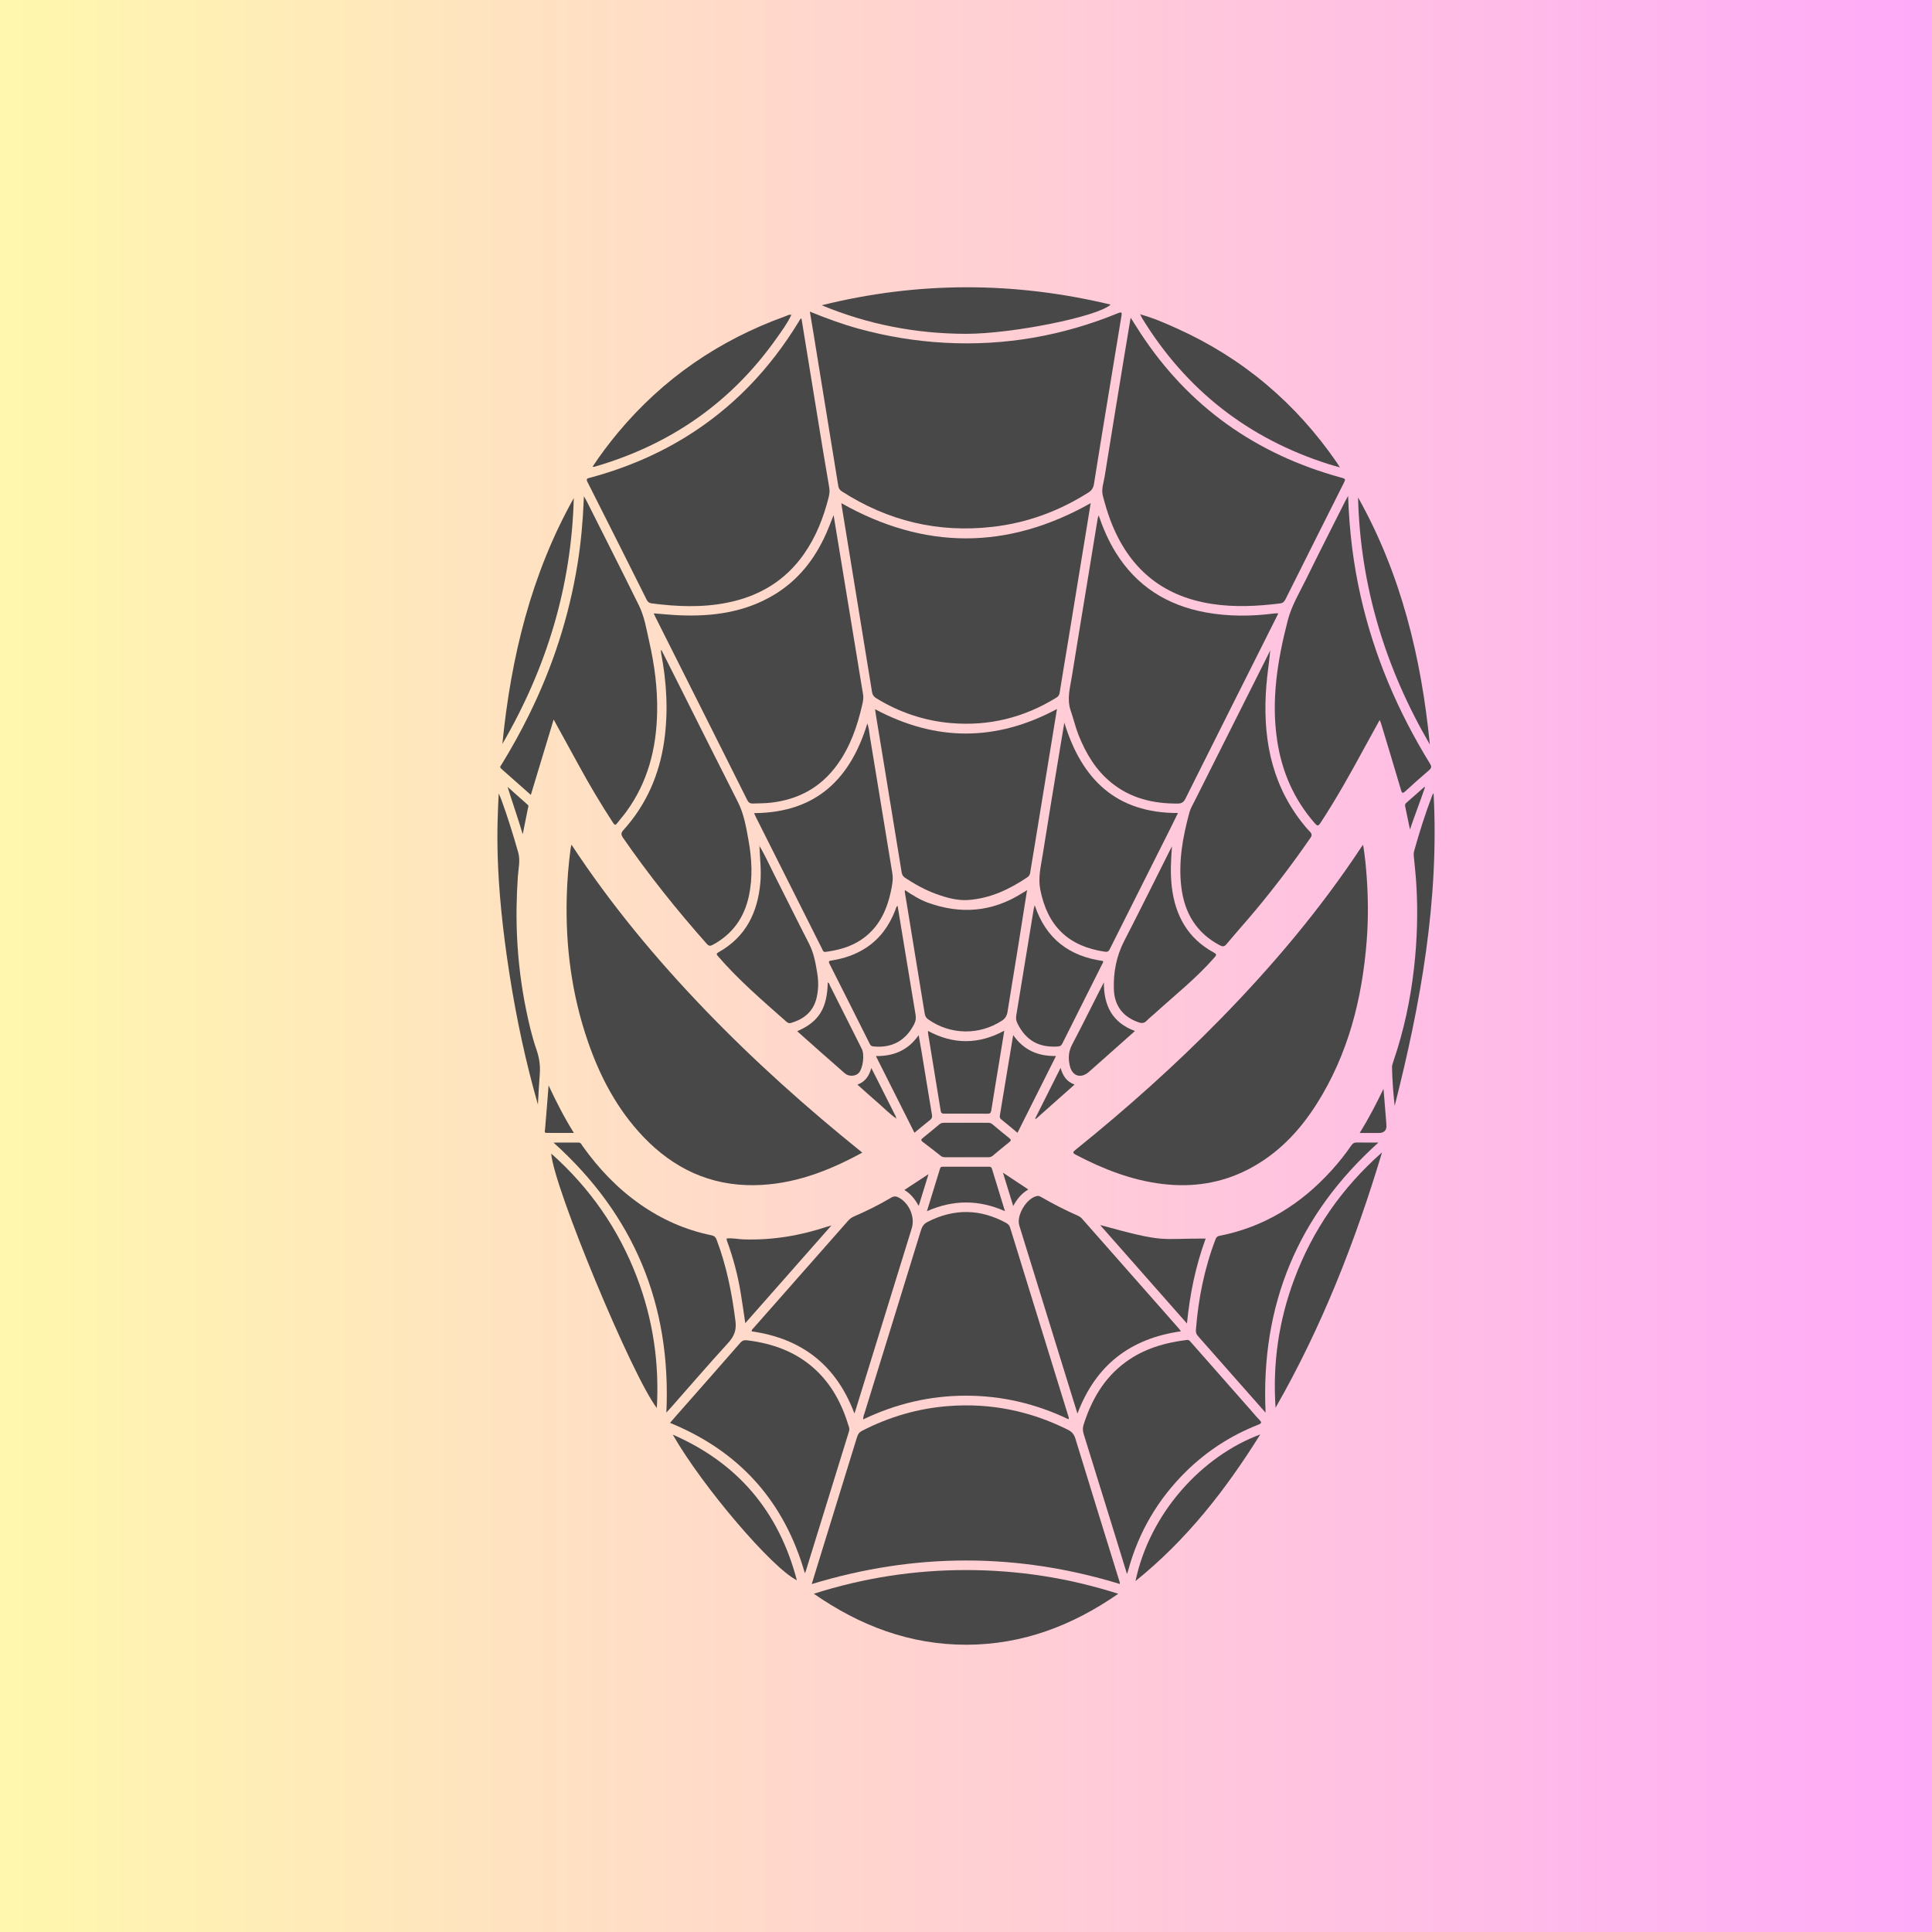 <svg xmlns="http://www.w3.org/2000/svg" xmlns:xlink="http://www.w3.org/1999/xlink" width="1000" zoomAndPan="magnify" viewBox="0 0 750 750" height="1000" preserveAspectRatio="xMidYMid meet" version="1.0"><defs><linearGradient x1="0" gradientTransform="matrix(0.75, 0, 0, 0.75, 0, 0)" y1="0" x2="1000" gradientUnits="userSpaceOnUse" y2="0" id="c89e1332fa"><stop stop-opacity="1" stop-color="rgb(100%, 96.899%, 67.799%)" offset="0"/><stop stop-opacity="1" stop-color="rgb(100%, 96.779%, 67.915%)" offset="0.008"/><stop stop-opacity="1" stop-color="rgb(100%, 96.541%, 68.147%)" offset="0.016"/><stop stop-opacity="1" stop-color="rgb(100%, 96.301%, 68.381%)" offset="0.023"/><stop stop-opacity="1" stop-color="rgb(100%, 96.062%, 68.614%)" offset="0.031"/><stop stop-opacity="1" stop-color="rgb(100%, 95.824%, 68.846%)" offset="0.039"/><stop stop-opacity="1" stop-color="rgb(100%, 95.584%, 69.08%)" offset="0.047"/><stop stop-opacity="1" stop-color="rgb(100%, 95.345%, 69.312%)" offset="0.055"/><stop stop-opacity="1" stop-color="rgb(100%, 95.107%, 69.545%)" offset="0.062"/><stop stop-opacity="1" stop-color="rgb(100%, 94.867%, 69.778%)" offset="0.07"/><stop stop-opacity="1" stop-color="rgb(100%, 94.627%, 70.01%)" offset="0.078"/><stop stop-opacity="1" stop-color="rgb(100%, 94.388%, 70.244%)" offset="0.086"/><stop stop-opacity="1" stop-color="rgb(100%, 94.15%, 70.476%)" offset="0.094"/><stop stop-opacity="1" stop-color="rgb(100%, 93.91%, 70.709%)" offset="0.102"/><stop stop-opacity="1" stop-color="rgb(100%, 93.671%, 70.941%)" offset="0.109"/><stop stop-opacity="1" stop-color="rgb(100%, 93.433%, 71.175%)" offset="0.117"/><stop stop-opacity="1" stop-color="rgb(100%, 93.193%, 71.408%)" offset="0.125"/><stop stop-opacity="1" stop-color="rgb(100%, 92.953%, 71.64%)" offset="0.133"/><stop stop-opacity="1" stop-color="rgb(100%, 92.715%, 71.873%)" offset="0.141"/><stop stop-opacity="1" stop-color="rgb(100%, 92.476%, 72.105%)" offset="0.148"/><stop stop-opacity="1" stop-color="rgb(100%, 92.236%, 72.339%)" offset="0.156"/><stop stop-opacity="1" stop-color="rgb(100%, 91.998%, 72.571%)" offset="0.164"/><stop stop-opacity="1" stop-color="rgb(100%, 91.759%, 72.804%)" offset="0.172"/><stop stop-opacity="1" stop-color="rgb(100%, 91.519%, 73.038%)" offset="0.18"/><stop stop-opacity="1" stop-color="rgb(100%, 91.281%, 73.27%)" offset="0.188"/><stop stop-opacity="1" stop-color="rgb(100%, 91.042%, 73.503%)" offset="0.195"/><stop stop-opacity="1" stop-color="rgb(100%, 90.802%, 73.735%)" offset="0.203"/><stop stop-opacity="1" stop-color="rgb(100%, 90.564%, 73.969%)" offset="0.211"/><stop stop-opacity="1" stop-color="rgb(100%, 90.324%, 74.2%)" offset="0.219"/><stop stop-opacity="1" stop-color="rgb(100%, 90.085%, 74.434%)" offset="0.227"/><stop stop-opacity="1" stop-color="rgb(100%, 89.847%, 74.667%)" offset="0.234"/><stop stop-opacity="1" stop-color="rgb(100%, 89.607%, 74.899%)" offset="0.242"/><stop stop-opacity="1" stop-color="rgb(100%, 89.368%, 75.133%)" offset="0.25"/><stop stop-opacity="1" stop-color="rgb(100%, 89.13%, 75.365%)" offset="0.258"/><stop stop-opacity="1" stop-color="rgb(100%, 88.89%, 75.598%)" offset="0.266"/><stop stop-opacity="1" stop-color="rgb(100%, 88.651%, 75.83%)" offset="0.273"/><stop stop-opacity="1" stop-color="rgb(100%, 88.412%, 76.064%)" offset="0.281"/><stop stop-opacity="1" stop-color="rgb(100%, 88.173%, 76.297%)" offset="0.289"/><stop stop-opacity="1" stop-color="rgb(100%, 87.933%, 76.529%)" offset="0.297"/><stop stop-opacity="1" stop-color="rgb(100%, 87.695%, 76.762%)" offset="0.305"/><stop stop-opacity="1" stop-color="rgb(100%, 87.456%, 76.994%)" offset="0.312"/><stop stop-opacity="1" stop-color="rgb(100%, 87.216%, 77.228%)" offset="0.32"/><stop stop-opacity="1" stop-color="rgb(100%, 86.978%, 77.461%)" offset="0.328"/><stop stop-opacity="1" stop-color="rgb(100%, 86.739%, 77.693%)" offset="0.336"/><stop stop-opacity="1" stop-color="rgb(100%, 86.499%, 77.927%)" offset="0.344"/><stop stop-opacity="1" stop-color="rgb(100%, 86.261%, 78.159%)" offset="0.352"/><stop stop-opacity="1" stop-color="rgb(100%, 86.021%, 78.392%)" offset="0.359"/><stop stop-opacity="1" stop-color="rgb(100%, 85.782%, 78.624%)" offset="0.367"/><stop stop-opacity="1" stop-color="rgb(100%, 85.544%, 78.857%)" offset="0.375"/><stop stop-opacity="1" stop-color="rgb(100%, 85.304%, 79.091%)" offset="0.383"/><stop stop-opacity="1" stop-color="rgb(100%, 85.065%, 79.323%)" offset="0.391"/><stop stop-opacity="1" stop-color="rgb(100%, 84.827%, 79.556%)" offset="0.398"/><stop stop-opacity="1" stop-color="rgb(100%, 84.587%, 79.788%)" offset="0.406"/><stop stop-opacity="1" stop-color="rgb(100%, 84.348%, 80.022%)" offset="0.414"/><stop stop-opacity="1" stop-color="rgb(100%, 84.109%, 80.254%)" offset="0.422"/><stop stop-opacity="1" stop-color="rgb(100%, 83.87%, 80.487%)" offset="0.43"/><stop stop-opacity="1" stop-color="rgb(100%, 83.63%, 80.721%)" offset="0.438"/><stop stop-opacity="1" stop-color="rgb(100%, 83.392%, 80.952%)" offset="0.445"/><stop stop-opacity="1" stop-color="rgb(100%, 83.153%, 81.186%)" offset="0.453"/><stop stop-opacity="1" stop-color="rgb(100%, 82.913%, 81.418%)" offset="0.461"/><stop stop-opacity="1" stop-color="rgb(100%, 82.675%, 81.651%)" offset="0.469"/><stop stop-opacity="1" stop-color="rgb(100%, 82.436%, 81.883%)" offset="0.477"/><stop stop-opacity="1" stop-color="rgb(100%, 82.196%, 82.117%)" offset="0.484"/><stop stop-opacity="1" stop-color="rgb(100%, 81.958%, 82.35%)" offset="0.492"/><stop stop-opacity="1" stop-color="rgb(100%, 81.718%, 82.582%)" offset="0.5"/><stop stop-opacity="1" stop-color="rgb(100%, 81.479%, 82.816%)" offset="0.508"/><stop stop-opacity="1" stop-color="rgb(100%, 81.241%, 83.047%)" offset="0.516"/><stop stop-opacity="1" stop-color="rgb(100%, 81.001%, 83.281%)" offset="0.523"/><stop stop-opacity="1" stop-color="rgb(100%, 80.762%, 83.513%)" offset="0.531"/><stop stop-opacity="1" stop-color="rgb(100%, 80.524%, 83.746%)" offset="0.539"/><stop stop-opacity="1" stop-color="rgb(100%, 80.284%, 83.98%)" offset="0.547"/><stop stop-opacity="1" stop-color="rgb(100%, 80.045%, 84.212%)" offset="0.555"/><stop stop-opacity="1" stop-color="rgb(100%, 79.807%, 84.445%)" offset="0.562"/><stop stop-opacity="1" stop-color="rgb(100%, 79.567%, 84.677%)" offset="0.57"/><stop stop-opacity="1" stop-color="rgb(100%, 79.327%, 84.911%)" offset="0.578"/><stop stop-opacity="1" stop-color="rgb(100%, 79.088%, 85.144%)" offset="0.586"/><stop stop-opacity="1" stop-color="rgb(100%, 78.85%, 85.376%)" offset="0.594"/><stop stop-opacity="1" stop-color="rgb(100%, 78.61%, 85.609%)" offset="0.602"/><stop stop-opacity="1" stop-color="rgb(100%, 78.371%, 85.841%)" offset="0.609"/><stop stop-opacity="1" stop-color="rgb(100%, 78.133%, 86.075%)" offset="0.617"/><stop stop-opacity="1" stop-color="rgb(100%, 77.893%, 86.307%)" offset="0.625"/><stop stop-opacity="1" stop-color="rgb(100%, 77.654%, 86.54%)" offset="0.633"/><stop stop-opacity="1" stop-color="rgb(100%, 77.415%, 86.774%)" offset="0.641"/><stop stop-opacity="1" stop-color="rgb(100%, 77.176%, 87.006%)" offset="0.648"/><stop stop-opacity="1" stop-color="rgb(100%, 76.936%, 87.239%)" offset="0.656"/><stop stop-opacity="1" stop-color="rgb(100%, 76.698%, 87.471%)" offset="0.664"/><stop stop-opacity="1" stop-color="rgb(100%, 76.459%, 87.704%)" offset="0.672"/><stop stop-opacity="1" stop-color="rgb(100%, 76.219%, 87.936%)" offset="0.68"/><stop stop-opacity="1" stop-color="rgb(100%, 75.981%, 88.17%)" offset="0.688"/><stop stop-opacity="1" stop-color="rgb(100%, 75.742%, 88.403%)" offset="0.695"/><stop stop-opacity="1" stop-color="rgb(100%, 75.502%, 88.635%)" offset="0.703"/><stop stop-opacity="1" stop-color="rgb(100%, 75.264%, 88.869%)" offset="0.711"/><stop stop-opacity="1" stop-color="rgb(100%, 75.024%, 89.101%)" offset="0.719"/><stop stop-opacity="1" stop-color="rgb(100%, 74.785%, 89.334%)" offset="0.727"/><stop stop-opacity="1" stop-color="rgb(100%, 74.547%, 89.566%)" offset="0.734"/><stop stop-opacity="1" stop-color="rgb(100%, 74.307%, 89.799%)" offset="0.742"/><stop stop-opacity="1" stop-color="rgb(100%, 74.068%, 90.033%)" offset="0.75"/><stop stop-opacity="1" stop-color="rgb(100%, 73.83%, 90.265%)" offset="0.758"/><stop stop-opacity="1" stop-color="rgb(100%, 73.59%, 90.498%)" offset="0.766"/><stop stop-opacity="1" stop-color="rgb(100%, 73.351%, 90.73%)" offset="0.773"/><stop stop-opacity="1" stop-color="rgb(100%, 73.112%, 90.964%)" offset="0.781"/><stop stop-opacity="1" stop-color="rgb(100%, 72.873%, 91.197%)" offset="0.789"/><stop stop-opacity="1" stop-color="rgb(100%, 72.633%, 91.429%)" offset="0.797"/><stop stop-opacity="1" stop-color="rgb(100%, 72.395%, 91.663%)" offset="0.805"/><stop stop-opacity="1" stop-color="rgb(100%, 72.156%, 91.895%)" offset="0.812"/><stop stop-opacity="1" stop-color="rgb(100%, 71.916%, 92.128%)" offset="0.82"/><stop stop-opacity="1" stop-color="rgb(100%, 71.678%, 92.36%)" offset="0.828"/><stop stop-opacity="1" stop-color="rgb(100%, 71.439%, 92.593%)" offset="0.836"/><stop stop-opacity="1" stop-color="rgb(100%, 71.199%, 92.827%)" offset="0.844"/><stop stop-opacity="1" stop-color="rgb(100%, 70.961%, 93.059%)" offset="0.852"/><stop stop-opacity="1" stop-color="rgb(100%, 70.721%, 93.292%)" offset="0.859"/><stop stop-opacity="1" stop-color="rgb(100%, 70.482%, 93.524%)" offset="0.867"/><stop stop-opacity="1" stop-color="rgb(100%, 70.244%, 93.758%)" offset="0.875"/><stop stop-opacity="1" stop-color="rgb(100%, 70.004%, 93.99%)" offset="0.883"/><stop stop-opacity="1" stop-color="rgb(100%, 69.765%, 94.223%)" offset="0.891"/><stop stop-opacity="1" stop-color="rgb(100%, 69.527%, 94.456%)" offset="0.898"/><stop stop-opacity="1" stop-color="rgb(100%, 69.287%, 94.688%)" offset="0.906"/><stop stop-opacity="1" stop-color="rgb(100%, 69.048%, 94.922%)" offset="0.914"/><stop stop-opacity="1" stop-color="rgb(100%, 68.81%, 95.154%)" offset="0.922"/><stop stop-opacity="1" stop-color="rgb(100%, 68.57%, 95.387%)" offset="0.93"/><stop stop-opacity="1" stop-color="rgb(100%, 68.33%, 95.619%)" offset="0.938"/><stop stop-opacity="1" stop-color="rgb(100%, 68.092%, 95.853%)" offset="0.945"/><stop stop-opacity="1" stop-color="rgb(100%, 67.853%, 96.086%)" offset="0.953"/><stop stop-opacity="1" stop-color="rgb(100%, 67.613%, 96.318%)" offset="0.961"/><stop stop-opacity="1" stop-color="rgb(100%, 67.375%, 96.552%)" offset="0.969"/><stop stop-opacity="1" stop-color="rgb(100%, 67.136%, 96.783%)" offset="0.977"/><stop stop-opacity="1" stop-color="rgb(100%, 66.896%, 97.017%)" offset="0.984"/><stop stop-opacity="1" stop-color="rgb(100%, 66.658%, 97.249%)" offset="0.992"/><stop stop-opacity="1" stop-color="rgb(100%, 66.418%, 97.482%)" offset="1"/></linearGradient></defs><rect x="-75" width="900" fill="#ffffff" y="-75" height="900" fill-opacity="1"/><rect x="-75" width="900" fill="#ffffff" y="-75" height="900" fill-opacity="1"/><rect x="-75" fill="url(#c89e1332fa)" width="900" y="-75" height="900"/><path fill="#494849" d="M 527.191 193.078 C 528.059 227.504 537.781 259.359 555.066 289.012 C 551.746 255.293 543.914 222.887 527.191 193.078 Z M 527.191 193.078 " fill-opacity="1" fill-rule="nonzero"/><path fill="#494849" d="M 499.914 240.816 C 495.945 256.184 493.402 271.641 495.809 287.566 C 497.641 299.633 502.328 310.371 510.406 319.598 C 511.352 320.676 511.738 320.789 512.602 319.461 C 518.738 310.102 524.199 300.359 529.523 290.535 C 531.488 286.914 533.496 283.312 535.59 279.504 C 535.828 280.109 536.004 280.453 536.113 280.816 C 538.711 289.418 541.328 298.02 543.855 306.637 C 544.266 308.047 544.59 308.055 545.602 307.125 C 548.566 304.395 551.566 301.711 554.633 299.109 C 555.652 298.246 555.887 297.703 555.105 296.43 C 542.676 276.246 533.477 254.723 528.227 231.57 C 525.352 218.887 523.777 206.047 523.336 192.504 C 522.781 193.508 522.441 194.094 522.141 194.691 C 517.094 204.719 511.988 214.719 507.047 224.789 C 504.473 230.039 501.406 235.051 499.914 240.816 Z M 499.914 240.816 " fill-opacity="1" fill-rule="nonzero"/><path fill="#494849" d="M 545.52 313.207 C 546.129 316.141 546.734 319.066 547.344 321.996 C 549.219 316.469 551.332 311.055 553.207 305.551 C 553.066 305.551 552.887 305.527 552.797 305.602 C 550.484 307.637 548.199 309.691 545.871 311.699 C 545.348 312.164 545.406 312.652 545.52 313.207 Z M 545.52 313.207 " fill-opacity="1" fill-rule="nonzero"/><path fill="#494849" d="M 242.078 322.156 C 241.043 323.297 241.004 323.992 241.867 325.238 C 251.836 339.652 262.754 353.309 274.379 366.414 C 275.113 367.238 275.664 367.336 276.621 366.816 C 284.379 362.664 288.961 356.191 290.754 347.664 C 292.246 340.547 291.863 333.414 290.594 326.332 C 289.672 321.18 288.832 316.004 286.402 311.234 C 279.465 297.594 272.641 283.898 265.77 270.227 C 262.793 264.293 259.801 258.359 256.824 252.434 C 256.727 252.441 256.637 252.441 256.547 252.449 C 256.582 252.832 256.59 253.223 256.656 253.605 C 258.801 264.887 259.469 276.234 257.844 287.625 C 255.984 300.668 250.949 312.316 242.078 322.156 Z M 242.078 322.156 " fill-opacity="1" fill-rule="nonzero"/><path fill="#494849" d="M 493.109 252.473 C 492.758 253.191 492.414 253.906 492.051 254.617 C 482.602 273.434 473.137 292.246 463.695 311.062 C 462.988 312.457 462.156 313.836 461.754 315.324 C 459.141 324.863 457.379 334.516 458.602 344.461 C 459.832 354.422 464.43 362.168 473.512 366.953 C 474.629 367.547 475.266 367.547 476.137 366.512 C 479.863 362.047 483.75 357.719 487.477 353.258 C 494.961 344.273 502.004 334.957 508.656 325.336 C 509.379 324.293 509.316 323.684 508.461 322.809 C 507.219 321.531 506.078 320.137 504.988 318.719 C 493.027 303.082 490.094 285.141 491.602 266.07 C 491.961 261.539 492.703 257.062 493.109 252.473 Z M 493.109 252.473 " fill-opacity="1" fill-rule="nonzero"/><path fill="#494849" d="M 389.863 400.117 C 379.859 405.512 370.109 405.512 360.262 400.207 C 360.262 400.598 360.227 400.867 360.27 401.113 C 361.914 411.141 363.57 421.164 365.176 431.199 C 365.332 432.18 365.789 432.328 366.621 432.328 C 372.211 432.309 377.805 432.301 383.391 432.336 C 384.422 432.344 384.676 431.934 384.824 430.996 C 385.996 423.609 387.227 416.227 388.441 408.848 C 388.906 406.02 389.363 403.184 389.863 400.117 Z M 389.863 400.117 " fill-opacity="1" fill-rule="nonzero"/><path fill="#494849" d="M 366.48 435.863 C 365.773 435.863 365.199 436.012 364.648 436.477 C 362.512 438.277 360.359 440.055 358.184 441.797 C 357.441 442.379 357.488 442.746 358.215 443.297 C 360.578 445.078 362.91 446.895 365.227 448.734 C 365.812 449.199 366.422 449.25 367.102 449.25 C 369.781 449.242 372.457 449.242 375.137 449.242 C 377.812 449.242 380.723 449.227 383.512 449.25 C 384.211 449.258 384.801 449.137 385.363 448.672 C 387.504 446.879 389.648 445.094 391.828 443.355 C 392.535 442.793 392.578 442.434 391.844 441.848 C 389.609 440.078 387.422 438.254 385.246 436.426 C 384.734 435.988 384.203 435.863 383.566 435.863 C 377.871 435.879 372.172 435.887 366.48 435.863 Z M 366.48 435.863 " fill-opacity="1" fill-rule="nonzero"/><path fill="#494849" d="M 395.023 368.773 C 396.254 361.172 397.441 353.559 398.641 345.938 C 398.766 345.816 398.836 345.684 398.656 345.555 C 398.625 345.555 398.512 345.676 398.438 345.742 C 397.867 346.078 397.281 346.402 396.719 346.762 C 385.184 354.031 373.004 355.027 360.293 350.445 C 357.082 349.289 354.188 347.477 351.285 345.523 C 351.262 345.855 351.219 346.02 351.238 346.176 C 353.812 361.941 356.391 377.707 358.965 393.473 C 359.121 394.453 359.535 395.176 360.398 395.773 C 368.961 401.781 380.168 401.949 388.934 396.227 C 390.277 395.355 390.879 394.289 391.125 392.754 C 392.379 384.75 393.742 376.77 395.023 368.773 Z M 395.023 368.773 " fill-opacity="1" fill-rule="nonzero"/><path fill="#494849" d="M 348.441 351.578 C 347.781 352.172 347.723 352.867 347.484 353.477 C 345.148 359.461 341.543 364.453 336.098 367.996 C 332.047 370.629 327.57 372.105 322.828 372.863 C 322.027 372.988 321.441 373.027 322.004 374.137 C 327.254 384.504 332.461 394.883 337.656 405.27 C 337.973 405.898 338.355 406.156 339.059 406.223 C 346.254 406.957 351.668 403.957 354.93 397.469 C 355.516 396.301 355.637 395.191 355.426 393.922 C 354.09 385.996 352.801 378.059 351.496 370.133 C 350.484 363.984 349.469 357.848 348.441 351.578 Z M 348.441 351.578 " fill-opacity="1" fill-rule="nonzero"/><path fill="#494849" d="M 410.723 406.246 C 411.676 406.176 412.078 405.742 412.453 404.984 C 417.602 394.703 422.773 384.426 427.926 374.145 C 428.078 373.836 428.461 373.531 428.121 373.043 C 415.094 371.234 406.02 364.441 401.676 351.414 C 401.477 352.164 401.34 352.531 401.281 352.914 C 399.023 366.684 396.766 380.453 394.508 394.223 C 394.328 395.309 394.461 396.285 394.965 397.289 C 398.242 403.898 403.281 406.762 410.723 406.246 Z M 410.723 406.246 " fill-opacity="1" fill-rule="nonzero"/><path fill="#494849" d="M 430.988 368.102 C 438.609 352.934 446.227 337.762 453.84 322.59 C 454.98 320.309 456.098 318.031 457.289 315.613 C 433.312 315.668 419.91 302.559 413.176 280.523 C 412.59 283.988 412.094 286.934 411.609 289.883 C 409.305 303.93 406.949 317.969 404.738 332.023 C 404.047 336.391 402.938 340.672 403.824 345.27 C 406.574 359.461 414.711 367.402 428.949 369.457 C 430.328 369.66 430.566 368.934 430.988 368.102 Z M 430.988 368.102 " fill-opacity="1" fill-rule="nonzero"/><path fill="#494849" d="M 339.711 275.316 C 339.809 276.047 339.863 276.594 339.953 277.141 C 341.012 283.582 342.074 290.023 343.133 296.469 C 345.434 310.516 347.738 324.57 350.016 338.617 C 350.168 339.57 350.535 340.23 351.352 340.77 C 355.191 343.289 359.191 345.523 363.516 347.078 C 367.531 348.512 371.664 349.688 375.953 349.371 C 384.434 348.75 391.867 345.238 398.812 340.559 C 399.457 340.125 399.797 339.609 399.914 338.805 C 400.402 335.602 400.98 332.422 401.496 329.219 C 403.922 314.398 406.336 299.578 408.758 284.762 C 409.266 281.648 409.777 278.527 410.316 275.234 C 386.723 287.902 363.344 287.934 339.711 275.316 Z M 339.711 275.316 " fill-opacity="1" fill-rule="nonzero"/><path fill="#494849" d="M 336.699 280.828 C 330.293 301.828 317.34 315.496 292.719 315.66 C 293.055 316.379 293.301 316.934 293.574 317.477 C 299.461 329.199 305.355 340.922 311.242 352.641 C 313.875 357.887 316.5 363.137 319.141 368.371 C 319.418 368.918 319.523 369.652 320.504 369.523 C 325.199 368.887 329.715 367.727 333.766 365.16 C 340.762 360.727 344.121 353.977 345.801 346.172 C 346.305 343.828 346.809 341.469 346.41 339.039 C 343.5 321.293 340.605 303.555 337.672 285.816 C 337.41 284.234 337.344 282.594 336.699 280.828 Z M 336.699 280.828 " fill-opacity="1" fill-rule="nonzero"/><path fill="#494849" d="M 294.766 328.281 C 294.766 328.164 294.832 328.004 294.586 328.051 C 294.645 328.125 294.703 328.207 294.766 328.281 Z M 294.766 328.281 " fill-opacity="1" fill-rule="nonzero"/><path fill="#494849" d="M 278.941 369.652 C 278.055 370.156 278.062 370.441 278.715 371.191 C 286.746 380.504 296.062 388.469 305.234 396.586 C 305.773 397.066 306.301 397.336 307.043 397.109 C 312.113 395.617 315.75 392.699 317.012 387.309 C 317.746 384.203 317.773 381.105 317.281 377.984 C 316.648 373.965 315.953 369.988 314.047 366.285 C 309.449 357.336 305.016 348.316 300.465 339.344 C 298.605 335.691 296.961 331.922 294.816 328.418 C 294.984 333.137 295.598 337.824 295.176 342.57 C 294.141 354.254 289.531 363.734 278.941 369.652 Z M 278.941 369.652 " fill-opacity="1" fill-rule="nonzero"/><path fill="#494849" d="M 333.422 416.461 C 335.023 414.629 335.676 409.434 334.559 407.199 C 330.434 398.969 326.301 390.742 322.156 382.523 C 321.953 382.125 321.922 381.555 321.336 381.391 C 321.113 391.215 318.074 396.621 309.457 400.32 C 315.691 405.848 321.773 411.277 327.914 416.633 C 329.527 418.043 332.199 417.848 333.422 416.461 Z M 333.422 416.461 " fill-opacity="1" fill-rule="nonzero"/><path fill="#494849" d="M 347.82 434.113 C 347.859 434.25 347.828 434.512 348.082 434.258 C 348 434.203 347.926 434.145 347.844 434.094 C 347.926 433.484 347.535 433.035 347.297 432.547 C 344.969 427.914 342.637 423.277 340.305 418.641 C 339.652 417.359 339 416.086 338.242 414.602 C 337.395 417.66 335.918 419.926 332.844 421.051 C 335.699 423.586 338.371 426.016 341.109 428.379 C 343.336 430.297 345.367 432.449 347.82 434.113 Z M 347.82 434.113 " fill-opacity="1" fill-rule="nonzero"/><path fill="#494849" d="M 361.141 434.691 C 361.785 434.168 361.934 433.629 361.793 432.801 C 360.441 424.77 359.152 416.723 357.824 408.676 C 357.473 406.523 357.074 404.371 356.633 401.844 C 352.469 407.766 346.914 410.047 340.02 409.957 C 345.051 419.977 349.996 429.801 354.988 439.734 C 357.164 437.941 359.129 436.289 361.141 434.691 Z M 361.141 434.691 " fill-opacity="1" fill-rule="nonzero"/><path fill="#494849" d="M 356.648 468.137 C 357.945 463.922 359.137 460.043 360.449 455.789 C 357.141 457.965 354.227 459.887 351.074 461.949 C 353.617 463.461 355.199 465.562 356.648 468.137 Z M 356.648 468.137 " fill-opacity="1" fill-rule="nonzero"/><path fill="#494849" d="M 390.129 470.176 C 388.371 464.469 386.699 459.047 385.043 453.621 C 384.855 453 384.434 452.926 383.895 452.926 C 377.961 452.926 372.039 452.926 366.113 452.926 C 365.602 452.926 365.152 452.902 364.941 453.578 C 363.293 459.008 361.605 464.43 359.828 470.191 C 370.066 465.676 379.965 465.684 390.129 470.176 Z M 390.129 470.176 " fill-opacity="1" fill-rule="nonzero"/><path fill="#494849" d="M 399.195 461.754 C 395.926 459.586 392.781 457.5 389.34 455.227 C 390.699 459.613 391.949 463.688 393.328 468.18 C 394.844 465.367 396.602 463.262 399.195 461.754 Z M 399.195 461.754 " fill-opacity="1" fill-rule="nonzero"/><path fill="#494849" d="M 393.316 401.82 C 391.559 412.371 389.879 422.551 388.191 432.727 C 388.078 433.395 388.004 434.004 388.664 434.535 C 390.758 436.207 392.805 437.934 394.988 439.746 C 400.027 429.703 404.949 419.902 409.941 409.934 C 402.922 410.078 397.387 407.641 393.316 401.82 Z M 393.316 401.82 " fill-opacity="1" fill-rule="nonzero"/><path fill="#494849" d="M 417.164 421.02 C 414.016 419.918 412.598 417.621 411.711 414.547 C 408.328 421.297 405.09 427.746 401.852 434.203 C 401.934 434.266 402.016 434.332 402.105 434.391 C 407.07 429.984 412.043 425.574 417.164 421.02 Z M 417.164 421.02 " fill-opacity="1" fill-rule="nonzero"/><path fill="#494849" d="M 422.715 416.102 C 424.223 414.773 425.73 413.438 427.238 412.102 C 431.625 408.203 436.012 404.301 440.586 400.238 C 431.609 396.914 428.469 390.156 428.527 381.344 C 424.328 389.453 420.414 397.551 416.203 405.496 C 414.711 408.316 414.637 411.016 415.344 413.895 C 416.309 417.809 419.664 418.793 422.715 416.102 Z M 422.715 416.102 " fill-opacity="1" fill-rule="nonzero"/><path fill="#494849" d="M 445.172 396.211 C 446.012 395.316 447.008 394.582 447.914 393.75 C 455.879 386.484 464.387 379.801 471.504 371.633 C 472.344 370.672 472.262 370.363 471.195 369.781 C 461.062 364.262 456.188 355.363 454.883 344.199 C 454.281 339 454.547 333.824 454.965 328.523 C 454.711 329.004 454.461 329.484 454.215 329.969 C 448.297 341.738 442.461 353.551 436.426 365.258 C 433.363 371.191 432.195 377.43 432.398 384 C 432.602 390.449 435.953 394.801 442.043 396.879 C 443.309 397.305 444.238 397.207 445.172 396.211 Z M 445.172 396.211 " fill-opacity="1" fill-rule="nonzero"/><path fill="#494849" d="M 494.871 238.125 C 485.895 239.289 476.941 239.363 468.008 237.727 C 453.047 234.988 441.234 227.543 433.133 214.5 C 430.359 210.023 428.273 205.23 426.488 200.062 C 426.316 200.648 426.156 201.008 426.098 201.391 C 424.727 209.766 423.367 218.145 421.996 226.516 C 420.023 238.582 418.012 250.641 416.078 262.719 C 415.371 267.082 414.09 271.418 415.656 275.918 C 416.754 279.074 417.496 282.359 418.738 285.473 C 421.59 292.574 425.43 299.004 431.469 303.887 C 438.961 309.945 447.703 311.992 457.141 311.941 C 458.684 311.934 459.48 311.461 460.176 310.066 C 470.504 289.379 480.891 268.727 491.266 248.062 C 492.906 244.785 494.543 241.508 496.246 238.117 C 495.637 238.117 495.246 238.074 494.871 238.125 Z M 494.871 238.125 " fill-opacity="1" fill-rule="nonzero"/><path fill="#494849" d="M 326.617 195.336 C 326.707 195.977 326.773 196.574 326.871 197.176 C 328.941 209.852 331.02 222.531 333.082 235.207 C 334.906 246.344 336.719 257.484 338.52 268.621 C 338.699 269.73 339.188 270.465 340.199 271.078 C 349.117 276.531 358.738 279.801 369.148 280.695 C 383.887 281.961 397.508 278.586 410.078 270.824 C 410.773 270.398 411.195 269.918 411.336 269.016 C 412.262 263.113 413.281 257.227 414.246 251.332 C 416.676 236.504 419.102 221.676 421.523 206.852 C 422.152 203.004 422.773 199.156 423.406 195.316 C 391.094 213.539 358.922 213.562 326.617 195.336 Z M 326.617 195.336 " fill-opacity="1" fill-rule="nonzero"/><path fill="#494849" d="M 323.602 199.973 C 322.531 202.641 321.684 204.945 320.684 207.18 C 316.281 217.078 309.848 225.285 300.457 230.918 C 289.102 237.719 276.613 239.406 263.664 238.844 C 260.438 238.711 257.219 238.371 253.762 238.109 C 254.137 238.906 254.414 239.512 254.715 240.105 C 257.219 245.094 259.734 250.086 262.238 255.074 C 271.516 273.547 280.801 292.012 290.039 310.5 C 290.566 311.559 291.156 311.969 292.328 311.926 C 294.613 311.844 296.902 311.863 299.191 311.609 C 309.922 310.402 318.629 305.684 325.004 296.871 C 330.082 289.859 332.828 281.871 334.734 273.531 C 335.031 272.219 335.281 270.922 335.047 269.559 C 334.191 264.547 333.398 259.531 332.574 254.512 C 330.164 239.859 327.75 225.203 325.344 210.547 C 324.781 207.141 324.227 203.738 323.602 199.973 Z M 323.602 199.973 " fill-opacity="1" fill-rule="nonzero"/><path fill="#494849" d="M 287.52 501.773 C 288.164 505.641 288.699 509.527 289.32 513.645 C 300.48 500.992 311.488 488.496 322.754 475.719 C 321.953 475.949 321.523 476.055 321.113 476.191 C 310.582 479.684 299.805 481.492 288.684 481.133 C 286.469 481.059 284.289 480.512 282.059 480.789 C 282.09 481.051 282.082 481.336 282.172 481.574 C 284.578 488.145 286.379 494.871 287.52 501.773 Z M 287.52 501.773 " fill-opacity="1" fill-rule="nonzero"/><path fill="#494849" d="M 331.688 548.73 C 331.922 548.055 332.012 547.801 332.094 547.547 C 339.375 523.965 346.672 500.387 353.949 476.805 C 355.297 472.426 352.926 467.012 348.871 464.871 C 347.828 464.324 346.988 464.301 345.93 464.934 C 341.309 467.672 336.516 470.07 331.582 472.191 C 330.629 472.605 329.863 473.16 329.184 473.941 C 316.988 487.793 304.77 501.629 292.566 515.484 C 292.254 515.836 291.781 516.121 291.801 516.832 C 311.168 519.586 324.629 529.883 331.688 548.73 Z M 331.688 548.73 " fill-opacity="1" fill-rule="nonzero"/><path fill="#494849" d="M 414.789 550.965 C 415.035 550.434 414.84 550.133 414.742 549.824 C 407.199 525.398 399.652 500.969 392.121 476.535 C 391.867 475.719 391.41 475.199 390.691 474.801 C 380.574 469.223 370.395 469.078 360.105 474.324 C 358.688 475.051 357.984 476.062 357.523 477.555 C 350.281 501.141 342.984 524.707 335.699 548.281 C 335.445 549.113 335.039 549.922 335.086 551.012 C 347.781 544.934 360.996 541.801 374.953 541.801 C 388.926 541.793 402.156 544.922 414.789 550.965 Z M 414.789 550.965 " fill-opacity="1" fill-rule="nonzero"/><path fill="#494849" d="M 418.262 548.754 C 425.387 529.867 438.809 519.602 458.43 516.809 C 458.016 516.254 457.77 515.887 457.484 515.566 C 445.02 501.426 432.547 487.289 420.09 473.145 C 419.633 472.629 419.121 472.246 418.492 471.969 C 413.578 469.809 408.809 467.363 404.16 464.672 C 403.672 464.387 403.207 464.168 402.586 464.289 C 398.559 465.051 394.469 471.781 395.684 475.734 C 402.316 497.176 408.945 518.625 415.574 540.074 C 416.414 542.797 417.262 545.527 418.262 548.754 Z M 418.262 548.754 " fill-opacity="1" fill-rule="nonzero"/><path fill="#494849" d="M 468.039 480.809 C 449.609 480.719 452.961 482.676 427.059 475.547 C 438.301 488.297 449.43 500.918 460.777 513.789 C 461.91 502.246 464.176 491.387 468.039 480.809 Z M 468.039 480.809 " fill-opacity="1" fill-rule="nonzero"/><path fill="#494849" d="M 442.754 122.266 C 442.949 122.672 443.102 123.09 443.332 123.465 C 460.449 151.426 484.656 170.324 515.895 180.219 C 517.199 180.629 518.527 180.977 520.156 181.434 C 519.637 180.621 519.324 180.098 518.977 179.594 C 503.055 156.488 482.43 138.988 456.801 127.469 C 452.281 125.438 447.727 123.434 442.922 122.109 C 442.816 121.973 442.695 121.891 442.566 122.07 C 442.566 122.094 442.695 122.199 442.754 122.266 Z M 442.754 122.266 " fill-opacity="1" fill-rule="nonzero"/><path fill="#494849" d="M 428.129 192.496 C 428.969 195.676 429.879 198.84 431.047 201.93 C 437.969 220.266 450.801 231.414 470.387 234.426 C 479.258 235.801 488.102 235.352 496.949 234.246 C 498.023 234.121 498.562 233.574 499.027 232.637 C 506.488 217.688 513.996 202.762 521.488 187.836 C 522.465 185.895 522.457 185.902 520.434 185.348 C 487.629 176.332 461.551 157.957 442.801 129.422 C 441.555 127.516 440.355 125.586 438.914 123.336 C 438.051 128.535 437.242 133.32 436.453 138.113 C 433.906 153.711 431.324 169.305 428.836 184.914 C 428.438 187.41 427.453 189.898 428.129 192.496 Z M 428.129 192.496 " fill-opacity="1" fill-rule="nonzero"/><path fill="#494849" d="M 431.145 118.246 C 393.629 109.238 356.316 109.23 318.996 118.5 C 336.938 125.969 355.621 129.555 374.992 129.594 C 392.766 129.621 426.254 122.91 431.145 118.246 Z M 431.145 118.246 " fill-opacity="1" fill-rule="nonzero"/><path fill="#494849" d="M 325.41 188.586 C 325.559 189.512 325.926 190.184 326.773 190.734 C 344.672 202.254 364.164 206.949 385.344 204.516 C 398.773 202.973 411.105 198.426 422.512 191.199 C 423.879 190.336 424.449 189.328 424.695 187.77 C 426.375 177.066 428.152 166.379 429.906 155.684 C 431.723 144.609 433.539 133.531 435.375 122.461 C 435.586 121.172 435.262 121.066 434.113 121.531 C 412.516 130.387 390.09 134.34 366.727 133.059 C 355.359 132.434 344.234 130.605 333.285 127.59 C 326.992 125.859 320.871 123.629 314.387 120.961 C 314.934 124.23 315.426 127.133 315.898 130.043 C 319.074 149.551 322.246 169.074 325.41 188.586 Z M 325.41 188.586 " fill-opacity="1" fill-rule="nonzero"/><path fill="#494849" d="M 307.273 122.016 C 307.273 122.07 307.262 122.129 307.254 122.184 C 307.305 122.137 307.359 122.102 307.41 122.055 C 307.363 122.039 307.32 122.031 307.273 122.016 Z M 307.273 122.016 " fill-opacity="1" fill-rule="nonzero"/><path fill="#494849" d="M 231.098 181.094 C 260.234 172.598 283.844 156.254 301.41 131.391 C 303.496 128.445 305.664 125.527 307.199 122.234 C 306.328 121.988 305.609 122.504 304.859 122.773 C 279.164 132.039 257.387 146.949 239.871 167.977 C 236.371 172.191 233.078 176.551 230.055 181.133 C 230.484 181.379 230.781 181.184 231.098 181.094 Z M 231.098 181.094 " fill-opacity="1" fill-rule="nonzero"/><path fill="#494849" d="M 251.086 232.914 C 251.535 233.805 252.141 234.121 252.996 234.234 C 262.746 235.5 272.488 235.914 282.203 233.984 C 294.613 231.523 304.816 225.512 312.137 215.012 C 316.801 208.328 319.719 200.863 321.699 193.004 C 322.004 191.781 322.125 190.598 321.922 189.359 C 321.059 184.246 320.176 179.129 319.336 174 C 316.598 157.254 313.883 140.504 311.129 123.613 C 310.844 123.766 310.719 123.789 310.664 123.871 C 310.426 124.246 310.207 124.637 309.977 125.016 C 298.777 143.363 284.34 158.52 265.949 169.793 C 254.438 176.844 242.102 181.949 229.078 185.453 C 228.234 185.676 227.332 185.691 228.051 187.102 C 235.777 202.352 243.441 217.629 251.086 232.914 Z M 251.086 232.914 " fill-opacity="1" fill-rule="nonzero"/><path fill="#494849" d="M 195.023 288.797 C 212.184 259.297 221.859 227.609 222.742 193.344 C 206.137 223.012 198.336 255.254 195.023 288.797 Z M 195.023 288.797 " fill-opacity="1" fill-rule="nonzero"/><path fill="#494849" d="M 206.07 308.586 C 209.012 298.852 211.914 289.281 214.926 279.324 C 218.297 285.457 221.453 291.172 224.578 296.91 C 228.75 304.574 233.199 312.066 237.969 319.371 C 238.551 320.266 238.898 320.484 239.609 319.531 C 240.684 318.105 241.898 316.777 242.953 315.336 C 251.512 303.734 254.859 290.469 255.105 276.301 C 255.27 267.098 254.07 258.008 252.023 249.039 C 250.949 244.312 250.199 239.438 248.047 235.059 C 241.359 221.477 234.496 207.977 227.699 194.445 C 227.438 193.926 227.129 193.434 226.68 192.645 C 226.637 193.453 226.613 193.891 226.59 194.332 C 226.266 202.492 225.523 210.621 224.234 218.684 C 220.949 239.242 214.574 258.824 205.371 277.484 C 202.133 284.055 198.586 290.453 194.754 296.699 C 194.438 297.219 193.777 297.711 194.578 298.418 C 198.398 301.77 202.191 305.152 206.07 308.586 Z M 206.07 308.586 " fill-opacity="1" fill-rule="nonzero"/><path fill="#494849" d="M 202.922 323.852 C 203.664 320.16 204.293 316.988 204.938 313.824 C 205.035 313.344 205.352 312.871 204.863 312.426 C 202.254 310.102 199.641 307.777 197.031 305.453 C 198.906 311.52 201.016 317.414 202.922 323.852 Z M 202.922 323.852 " fill-opacity="1" fill-rule="nonzero"/><path fill="#494849" d="M 204.18 391.719 C 202.305 382.5 201.172 373.199 200.723 363.801 C 200.348 355.914 200.496 348.051 201.039 340.176 C 201.246 337.086 202.059 334.012 201.156 330.855 C 199.191 323.977 197.086 317.16 194.625 310.441 C 194.379 309.75 194.055 309.082 193.605 308.023 C 192.996 320.191 191.812 340.156 197.871 378.75 C 200.527 395.617 204.09 412.297 208.816 428.781 C 209.047 424.836 209.219 420.887 209.543 416.949 C 209.812 413.656 209.324 410.559 208.246 407.43 C 206.477 402.309 205.262 397.02 204.18 391.719 Z M 204.18 391.719 " fill-opacity="1" fill-rule="nonzero"/><path fill="#494849" d="M 222.781 439.801 C 219 433.746 215.902 427.648 212.961 421.352 C 212.773 423.781 212.594 426.219 212.391 428.656 C 212.121 431.934 211.824 435.211 211.574 438.496 C 211.539 438.969 211.191 439.777 212.113 439.785 C 215.586 439.828 219.059 439.801 222.781 439.801 Z M 222.781 439.801 " fill-opacity="1" fill-rule="nonzero"/><path fill="#494849" d="M 213.988 447.809 C 214.77 460.41 245.438 534.328 254.984 546.594 C 255.988 528.938 253.453 512.07 247.238 495.781 C 240.121 477.121 229.035 461.191 213.988 447.809 Z M 213.988 447.809 " fill-opacity="1" fill-rule="nonzero"/><path fill="#494849" d="M 260.707 546.129 C 267.988 537.863 275.184 529.516 282.609 521.379 C 284.91 518.859 285.961 516.512 285.516 512.949 C 284.16 502.086 282.051 491.453 278.168 481.199 C 277.777 480.188 277.215 479.746 276.172 479.527 C 266.062 477.48 256.844 473.355 248.414 467.445 C 239.617 461.273 232.344 453.602 226.133 444.863 C 225.734 444.301 225.504 443.535 224.566 443.543 C 221.406 443.559 218.25 443.551 214.875 443.551 C 246.059 471.602 260.617 506.387 258.684 548.363 C 259.469 547.5 260.094 546.816 260.707 546.129 Z M 260.707 546.129 " fill-opacity="1" fill-rule="nonzero"/><path fill="#494849" d="M 261.164 556.922 C 272.73 577.141 299.812 608.828 309.336 613.449 C 302.324 586.711 286.352 567.879 261.164 556.922 Z M 261.164 556.922 " fill-opacity="1" fill-rule="nonzero"/><path fill="#494849" d="M 329.609 554.109 C 326.918 545.047 322.688 536.91 315.383 530.656 C 308.219 524.512 299.73 521.566 290.512 520.363 C 289.336 520.215 288.398 520.109 287.422 521.227 C 279.051 530.844 270.602 540.383 262.172 549.953 C 261.48 550.734 260.812 551.535 260.102 552.359 C 287.047 563.379 304.426 582.758 312.441 610.711 C 312.613 610.336 312.75 610.094 312.832 609.832 C 318.406 591.809 323.977 573.781 329.551 555.75 C 329.723 555.203 329.773 554.664 329.609 554.109 Z M 329.609 554.109 " fill-opacity="1" fill-rule="nonzero"/><path fill="#494849" d="M 315.93 618.691 C 333.984 631.223 353.414 638.535 375.27 638.484 C 396.93 638.422 416.199 631.133 434.109 618.703 C 414.637 612.48 395.023 609.496 375.016 609.496 C 355.004 609.496 335.391 612.473 315.93 618.691 Z M 315.93 618.691 " fill-opacity="1" fill-rule="nonzero"/><path fill="#494849" d="M 417.457 558.449 C 416.926 556.727 416.039 555.766 414.48 554.992 C 399.906 547.719 384.547 544.59 368.273 545.828 C 356.414 546.719 345.277 549.988 334.719 555.391 C 333.621 555.945 333.066 556.688 332.707 557.844 C 327.586 574.551 322.41 591.246 317.258 607.941 C 316.551 610.207 315.863 612.48 315.113 614.941 C 355.133 602.73 394.883 602.738 434.73 614.902 C 434.715 614.535 434.73 614.414 434.699 614.316 C 428.941 595.695 423.141 577.086 417.457 558.449 Z M 417.457 558.449 " fill-opacity="1" fill-rule="nonzero"/><path fill="#494849" d="M 440.797 613.762 C 460.695 597.766 475.883 578.242 489.234 556.844 C 466.605 565.246 446.363 587.301 440.797 613.762 Z M 440.797 613.762 " fill-opacity="1" fill-rule="nonzero"/><path fill="#494849" d="M 485.406 547.254 C 477.719 538.523 470.023 529.793 462.336 521.062 C 461.902 520.574 461.559 520.066 460.695 520.176 C 452.086 521.234 443.961 523.605 436.875 528.832 C 428.559 534.969 423.719 543.422 420.652 553.078 C 420.262 554.316 420.293 555.441 420.676 556.664 C 424.793 569.887 428.879 583.117 432.977 596.348 C 434.438 601.086 435.891 605.828 437.504 611.055 C 437.773 610.184 437.902 609.816 438.008 609.441 C 442.043 594.711 449.512 581.984 460.379 571.273 C 468.488 563.289 477.871 557.219 488.461 553.059 C 489.906 552.496 489.801 552.098 488.863 551.137 C 487.641 549.906 486.555 548.559 485.406 547.254 Z M 485.406 547.254 " fill-opacity="1" fill-rule="nonzero"/><path fill="#494849" d="M 535.109 443.535 C 532.191 443.535 529.477 443.578 526.77 443.512 C 525.758 443.488 525.148 443.828 524.574 444.66 C 522.262 448.035 519.719 451.223 516.977 454.262 C 505.125 467.371 490.844 476.348 473.34 479.754 C 472.461 479.926 472.133 480.375 471.863 481.094 C 467.52 492.457 465.172 504.246 464.242 516.352 C 464.168 517.344 464.484 518.031 465.121 518.746 C 468.914 523.004 472.664 527.297 476.445 531.578 C 481.32 537.113 486.211 542.641 491.301 548.406 C 489.344 506.379 503.91 471.594 535.109 443.535 Z M 535.109 443.535 " fill-opacity="1" fill-rule="nonzero"/><path fill="#494849" d="M 502.395 496.68 C 496.395 512.738 494.004 529.336 495.172 546.473 C 513.039 515.297 526.074 482.129 536.504 447.352 C 520.824 461.199 509.543 477.516 502.395 496.68 Z M 502.395 496.68 " fill-opacity="1" fill-rule="nonzero"/><path fill="#494849" d="M 538.102 435.203 C 537.758 431.023 537.414 426.855 537.074 422.676 C 534.27 428.52 531.316 434.176 527.836 439.828 C 530.488 439.828 532.836 439.836 535.176 439.828 C 537.414 439.82 538.414 438.723 538.184 436.539 C 538.141 436.094 538.141 435.645 538.102 435.203 Z M 538.102 435.203 " fill-opacity="1" fill-rule="nonzero"/><path fill="#494849" d="M 556.516 307.875 C 556.207 308.371 556.094 308.496 556.035 308.656 C 553.297 315.797 550.996 323.086 548.941 330.457 C 548.762 331.109 548.781 331.777 548.844 332.453 C 549.188 336.129 549.609 339.797 549.824 343.469 C 550.469 354.211 550.133 364.922 548.941 375.613 C 547.547 388.094 544.934 400.289 540.855 412.164 C 540.602 412.906 540.359 413.641 540.375 414.441 C 540.488 419.398 540.863 424.344 541.41 429.301 C 551.504 389.578 558.734 349.5 556.516 307.875 Z M 556.516 307.875 " fill-opacity="1" fill-rule="nonzero"/><path fill="#494849" d="M 221.504 329.477 C 220.688 335.633 220.184 341.812 220.012 348.023 C 219.48 367.238 221.918 386.023 228.195 404.242 C 232.934 418.004 239.602 430.672 249.734 441.293 C 261.449 453.578 275.672 460.32 292.793 460.086 C 307.836 459.887 321.473 454.695 334.738 447.441 C 313.133 430.066 292.688 411.766 273.629 391.949 C 254.586 372.148 237.09 351.09 221.844 327.891 C 221.691 328.605 221.566 329.031 221.504 329.469 Z M 221.504 329.477 " fill-opacity="1" fill-rule="nonzero"/><path fill="#494849" d="M 511.117 428.574 C 523.359 409.246 528.789 387.789 530.551 365.234 C 531.195 356.969 531.148 348.699 530.551 340.426 C 530.25 336.328 529.875 332.234 529.156 327.945 C 528.809 328.402 528.602 328.648 528.422 328.914 C 512.527 352.973 494.016 374.895 473.879 395.484 C 456.141 413.609 437.242 430.461 417.496 446.371 C 416.406 447.246 416.316 447.578 417.645 448.281 C 428.281 453.863 439.32 458.199 451.359 459.629 C 462.984 461.012 474.066 459.352 484.508 453.969 C 495.848 448.117 504.367 439.23 511.109 428.578 Z M 511.117 428.574 " fill-opacity="1" fill-rule="nonzero"/></svg>